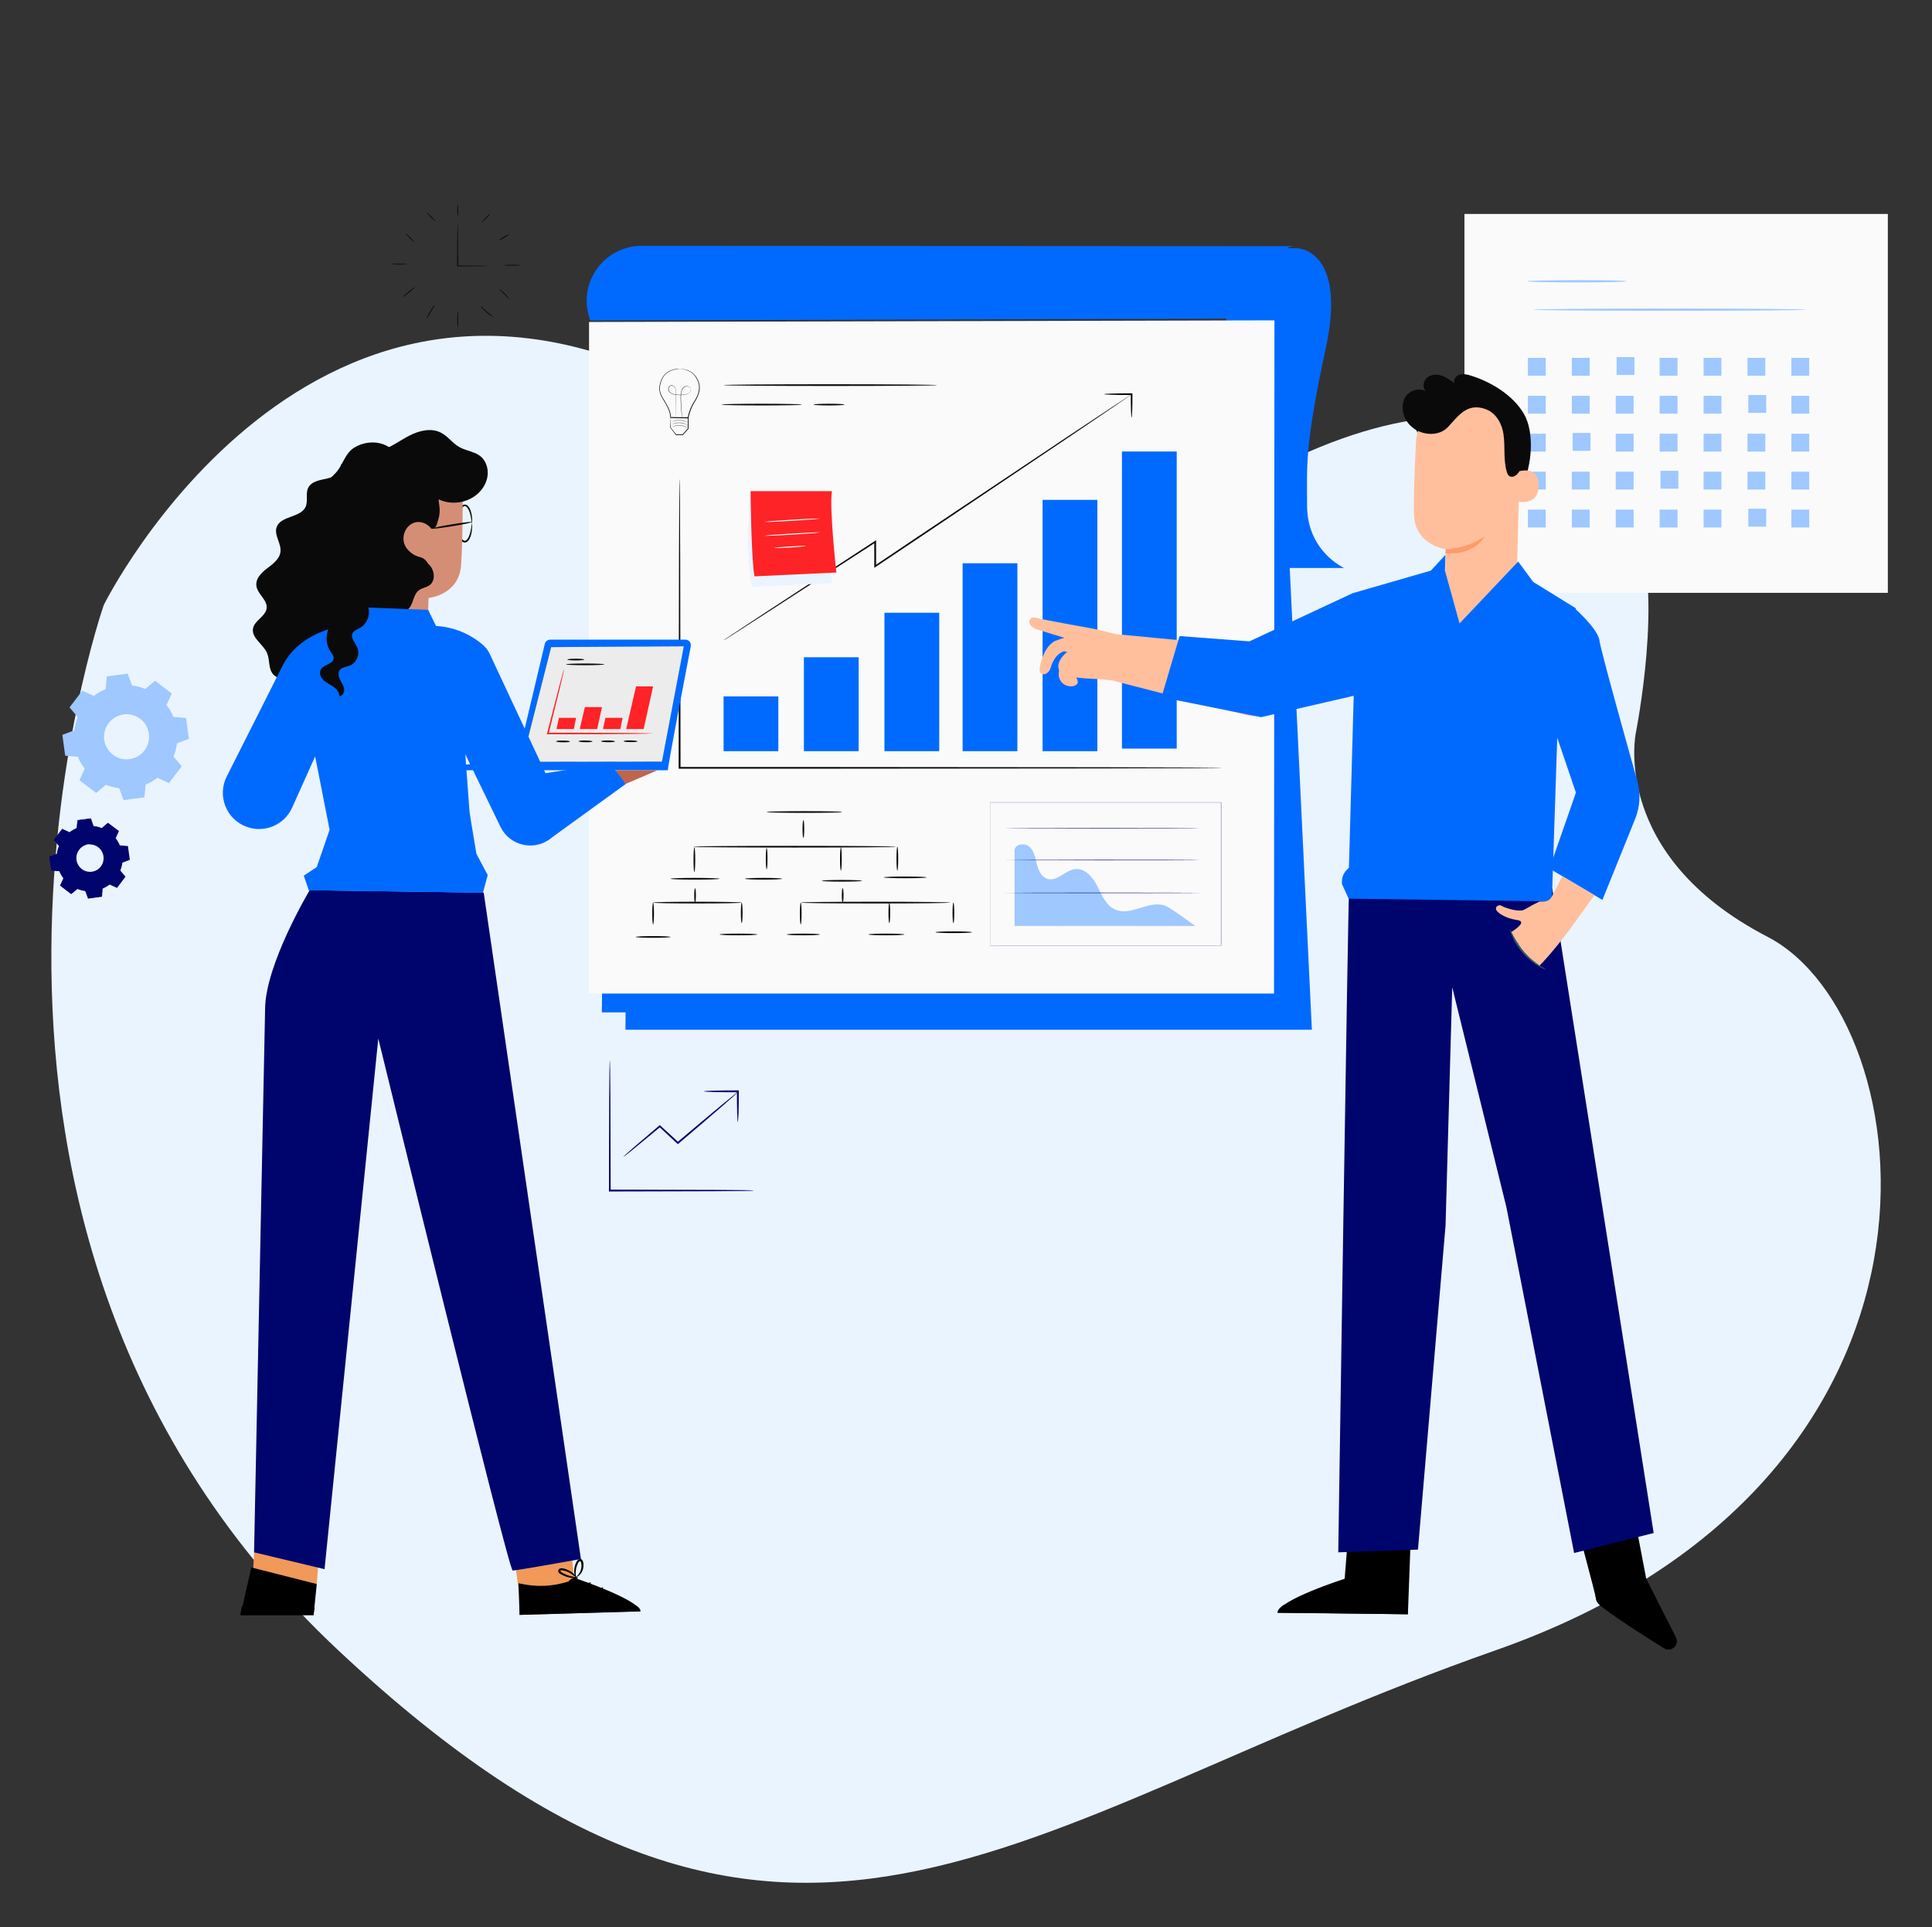 <?xml version="1.0" encoding="utf-8"?>
<!-- Generator: Adobe Illustrator 19.0.0, SVG Export Plug-In . SVG Version: 6.00 Build 0)  -->
<svg version="1.1" id="Слой_1" xmlns="http://www.w3.org/2000/svg" xmlns:xlink="http://www.w3.org/1999/xlink" x="0px" y="0px"
	 viewBox="825 -731.5 2261.5 2255.5" style="enable-background:new 825 -731.5 2261.5 2255.5;" xml:space="preserve">
<rect x="825" y="-731.5" width="2261.5" height="2255.5" fill="#333333" stroke="none"/>
<style type="text/css">
	.st0{fill:#EAF4FE;}
	.st1{fill:#FAFAFA;}
	.st2{fill:#9EC8FF;}
	.st3{fill:#006AFF;}
	.st4{fill:#0A0A0A;}
	.st5{fill:#00046D;}
	.st6{fill:#E1E1E1;}
	.st7{fill:#FE2326;}
	.st8{fill:#FFFFFF;}
	.st9{fill:#1A2E35;}
	.st10{fill:#FFBF9D;}
	.st11{fill:#FF9A6C;}
	.st12{fill:#375A64;}
	.st13{fill:#F09959;}
	.st14{opacity:0.6;}
	.st15{fill:#D58E76;}
	.st16{fill:#ECECEC;}
	.st17{opacity:0.2;}
	.st18{fill:#BF654E;}
</style>
<path class="st0" d="M1638.4-269c0,0,294.7,312.6,619.3,117.8s448.8-32.8,482.1,38.8c33.3,71.6,0,238.6,0,238.6
	s-30.3,143.1,154.1,238.6c184.4,95.4,254,634.2-318.1,835s-825.5,496-1354.9,0S946.5-23.5,946.5-23.5S1190.6-516.5,1638.4-269z"/>
<g>
	<g id="XMLID_132_">
		<rect id="XMLID_133_" x="2539.2" y="-481.1" class="st1" width="495.6" height="443.4"/>
	</g>
	<g id="XMLID_140_">
		<path id="XMLID_141_" class="st2" d="M2729.2-402.3c0,0.7-26.1,1.3-58.3,1.3c-32.2,0-58.3-0.6-58.3-1.3c0-0.7,26.1-1.3,58.3-1.3
			C2703.1-403.7,2729.2-403.1,2729.2-402.3z"/>
	</g>
	<g id="XMLID_144_">
		<path id="XMLID_145_" class="st2" d="M2939.2-369.1c0,0.7-71.7,1.3-160,1.3c-88.4,0-160.1-0.6-160.1-1.3c0-0.7,71.6-1.3,160.1-1.3
			C2867.5-370.4,2939.2-369.8,2939.2-369.1z"/>
	</g>
	<rect id="XMLID_1266_" x="2613.5" y="-312.7" class="st2" width="20.9" height="20.9"/>
	<rect id="XMLID_1265_" x="2664.9" y="-312.7" class="st2" width="20.9" height="20.9"/>
	<rect id="XMLID_1264_" x="2717.3" y="-313.6" class="st2" width="20.9" height="20.9"/>
	<rect id="XMLID_1263_" x="2767.7" y="-312.7" class="st2" width="20.9" height="20.9"/>
	<rect id="XMLID_3842_" x="2819.1" y="-312.7" class="st2" width="20.9" height="20.9"/>
	<rect id="XMLID_3839_" x="2870.5" y="-312.7" class="st2" width="20.9" height="20.9"/>
	<rect id="XMLID_1262_" x="2921.9" y="-312.7" class="st2" width="20.9" height="20.9"/>
	<rect id="XMLID_1261_" x="2613.5" y="-268.3" class="st2" width="20.9" height="20.9"/>
	<rect id="XMLID_1260_" x="2664.9" y="-268.3" class="st2" width="20.9" height="20.9"/>
	<rect id="XMLID_1259_" x="2716.3" y="-268.3" class="st2" width="20.9" height="20.9"/>
	<rect id="XMLID_1258_" x="2767.7" y="-268.3" class="st2" width="20.9" height="20.9"/>
	<rect id="XMLID_1257_" x="2819.1" y="-268.3" class="st2" width="20.9" height="20.9"/>
	<rect id="XMLID_1256_" x="2871.5" y="-269.2" class="st2" width="20.9" height="20.9"/>
	<rect id="XMLID_1255_" x="2921.9" y="-268.3" class="st2" width="20.9" height="20.9"/>
	<rect id="XMLID_1254_" x="2613.5" y="-223.9" class="st2" width="20.9" height="20.9"/>
	<rect id="XMLID_3809_" x="2665.9" y="-224.8" class="st2" width="20.9" height="20.9"/>
	<rect id="XMLID_1253_" x="2716.3" y="-223.9" class="st2" width="20.9" height="20.9"/>
	<rect id="XMLID_1252_" x="2767.7" y="-223.9" class="st2" width="20.9" height="20.9"/>
	<rect id="XMLID_3800_" x="2819.1" y="-223.9" class="st2" width="20.9" height="20.9"/>
	<rect id="XMLID_3797_" x="2870.5" y="-223.9" class="st2" width="20.9" height="20.9"/>
	<rect id="XMLID_1251_" x="2921.9" y="-223.9" class="st2" width="20.9" height="20.9"/>
	<rect id="XMLID_1250_" x="2613.5" y="-179.5" class="st2" width="20.9" height="20.9"/>
	<rect id="XMLID_1249_" x="2664.9" y="-179.5" class="st2" width="20.9" height="20.9"/>
	<rect id="XMLID_1248_" x="2716.3" y="-179.5" class="st2" width="20.9" height="20.9"/>
	<rect id="XMLID_3782_" x="2768.7" y="-180.5" class="st2" width="20.9" height="20.9"/>
	<rect id="XMLID_1247_" x="2819.1" y="-179.5" class="st2" width="20.9" height="20.9"/>
	<rect id="XMLID_1246_" x="2870.5" y="-179.5" class="st2" width="20.9" height="20.9"/>
	<rect id="XMLID_1245_" x="2921.9" y="-179.5" class="st2" width="20.9" height="20.9"/>
	<rect id="XMLID_1244_" x="2613.5" y="-135.1" class="st2" width="20.9" height="20.9"/>
	<rect id="XMLID_1243_" x="2664.9" y="-135.1" class="st2" width="20.9" height="20.9"/>
	<rect id="XMLID_1242_" x="2716.3" y="-135.1" class="st2" width="20.9" height="20.9"/>
	<rect id="XMLID_1241_" x="2767.7" y="-135.1" class="st2" width="20.9" height="20.9"/>
	<rect id="XMLID_3758_" x="2819.1" y="-135.1" class="st2" width="20.9" height="20.9"/>
	<rect id="XMLID_1240_" x="2871.5" y="-136.1" class="st2" width="20.9" height="20.9"/>
	<rect id="XMLID_1239_" x="2921.9" y="-135.1" class="st2" width="20.9" height="20.9"/>
	<path id="XMLID_222_" class="st3" d="M2343.3-441c0,0,58.7,0.8,33.6,117c-25.1,116.2-21.9,138.1-21.9,184.1
		c0,53.8,43.4,73.1,43.4,73.1h-79.6L2260.3-338V-441H2343.3z"/>
	<polygon id="XMLID_224_" class="st3" points="2360.6,473.6 1557.1,473.6 1564.3,-312.5 2321,-352.1 	"/>
	<polygon id="XMLID_226_" class="st3" points="2333,453.3 1529.5,453.3 1536.7,-332.8 2316.8,-348.1 	"/>
	<g id="XMLID_228_">
		<polygon id="XMLID_229_" class="st1" points="2316.3,431.3 1514.5,431.3 1514.5,-354.7 2316.8,-356.6 		"/>
	</g>
	<path id="XMLID_234_" class="st3" d="M2316.8-358.7c-41.4-48.2,6.6-83.9,22.8-84.7l-763.5-0.4c-39.9,0-70.3,36-63.4,75.3
		c1.1,6,3.1,12,3.1,12"/>
	<g id="XMLID_245_">
		<path id="XMLID_246_" class="st4" d="M2255,167.1c0,0-0.9,0.1-2.5,0.1c-1.7,0-4.2,0.1-7.4,0.1c-6.6,0-16.1,0.1-28.3,0.2
			c-24.7,0.1-60.3,0.2-104.2,0.3c-88.1,0.1-209.6,0.2-343.9,0.3c-52.1,0-102.2,0-148.3,0l-1,0l0-1c0.1-98.2,0.3-182.7,0.4-242.8
			c0.1-29.9,0.2-53.7,0.3-70.1c0.1-8.1,0.1-14.4,0.2-18.7c0-2.1,0.1-3.7,0.1-4.8c0-1.1,0.1-1.6,0.1-1.6s0.1,0.6,0.1,1.6
			c0,1.2,0,2.7,0.1,4.8c0,4.3,0.1,10.6,0.2,18.7c0.1,16.4,0.2,40.2,0.3,70.1c0.1,60,0.2,144.5,0.4,242.8l-1-1c46.1,0,96.2,0,148.3,0
			c134.3,0.1,255.8,0.2,343.9,0.3c44,0.1,79.6,0.2,104.2,0.3c12.3,0.1,21.8,0.1,28.3,0.2c3.2,0,5.6,0.1,7.4,0.1
			C2254.2,167,2255,167.1,2255,167.1z"/>
	</g>
	<rect id="XMLID_3720_" x="1672" y="83.5" class="st3" width="64.1" height="64.1"/>
	<rect id="XMLID_3718_" x="1766" y="37.7" class="st3" width="64.1" height="109.9"/>
	<rect id="XMLID_3716_" x="1860.3" y="-14.4" class="st3" width="64.1" height="162"/>
	<rect id="XMLID_3714_" x="1951.8" y="-72.3" class="st3" width="64.1" height="219.9"/>
	<rect id="XMLID_3712_" x="2045.4" y="-146.5" class="st3" width="64.1" height="294.1"/>
	<rect id="XMLID_1238_" x="2138.3" y="-203.1" class="st3" width="64.1" height="347.7"/>
	<g id="XMLID_254_">
		<path id="XMLID_255_" class="st4" d="M1672,17.8c0,0,0.3-0.2,0.8-0.6c0.6-0.4,1.5-1,2.5-1.7c2.3-1.5,5.6-3.7,9.8-6.5
			c8.7-5.7,21.1-13.9,36.7-24.2c31.5-20.6,75.8-49.6,127.2-83.1l1.5-1l0,1.8c0,9.1,0,18.8,0,28.7l-1.5-0.8
			c16.2-10.9,33-22.1,50.1-33.6c69.1-46.1,131.6-87.9,176.9-118.2c22.6-15,41-27.2,53.7-35.6c6.3-4.1,11.2-7.3,14.7-9.6
			c1.6-1,2.9-1.9,3.8-2.5c0.9-0.5,1.3-0.8,1.3-0.8c0,0-0.4,0.3-1.2,0.9c-0.9,0.6-2.2,1.5-3.7,2.6c-3.4,2.3-8.2,5.7-14.5,9.9
			c-12.7,8.6-30.9,20.9-53.4,36.2c-45.3,30.4-107.7,72.4-176.6,118.7c-17.2,11.5-34,22.7-50.2,33.6l-1.5,1l0-1.8
			c0-9.9,0-19.6,0-28.7l1.5,0.8c-51.5,33.3-96,62.1-127.6,82.5c-15.8,10.1-28.3,18.2-37,23.8c-4.3,2.7-7.6,4.8-9.9,6.3
			c-1.1,0.7-1.9,1.2-2.6,1.6C1672.3,17.7,1672,17.8,1672,17.8z"/>
	</g>
	<g id="XMLID_257_">
		<path id="XMLID_258_" class="st4" d="M2149.6-242.9c-0.3,0-0.5-3-0.7-7.9c-0.2-4.9-0.3-11.7-0.3-19.4l1,1c-0.8,0-1.6,0-2.4,0
			c-8.2,0-15.6-0.1-21-0.3c-5.4-0.2-8.7-0.4-8.7-0.7s3.3-0.5,8.7-0.7c5.4-0.2,12.8-0.3,21-0.3c0.8,0,1.7,0,2.4,0l1,0l0,1
			c0,7.6-0.1,14.5-0.3,19.4C2150.1-245.9,2149.9-242.9,2149.6-242.9z"/>
	</g>
	<g id="XMLID_260_">
		<g id="XMLID_261_">
			<path id="XMLID_262_" class="st4" d="M1810.9,218.8c0,0.6-19.8,1-44.3,1c-24.4,0-44.3-0.4-44.3-1c0-0.6,19.8-1,44.3-1
				C1791,217.8,1810.9,218.2,1810.9,218.8z"/>
		</g>
	</g>
	<g id="XMLID_263_">
		<g id="XMLID_264_">
			<ellipse id="XMLID_265_" class="st4" cx="1765.4" cy="238.7" rx="1" ry="10.4"/>
		</g>
	</g>
	<g id="XMLID_266_">
		<g id="XMLID_267_">
			<path id="XMLID_268_" class="st4" d="M1873.9,259.4c0,0.6-53.2,1-118.8,1c-65.6,0-118.8-0.4-118.8-1c0-0.6,53.2-1,118.8-1
				C1820.7,258.4,1873.9,258.9,1873.9,259.4z"/>
		</g>
	</g>
	<g id="XMLID_269_">
		<g id="XMLID_270_">
			<ellipse id="XMLID_271_" class="st4" cx="1637.8" cy="274.6" rx="1" ry="14.4"/>
		</g>
	</g>
	<g id="XMLID_272_">
		<g id="XMLID_273_">
			<ellipse id="XMLID_274_" class="st4" cx="1722.4" cy="273.4" rx="1" ry="12.4"/>
		</g>
	</g>
	<g id="XMLID_275_">
		<g id="XMLID_276_">
			<ellipse id="XMLID_277_" class="st4" cx="1809.3" cy="273.8" rx="1" ry="13.6"/>
		</g>
	</g>
	<g id="XMLID_278_">
		<g id="XMLID_279_">
			<ellipse id="XMLID_280_" class="st4" cx="1875.4" cy="273.4" rx="1" ry="14"/>
		</g>
	</g>
	<g id="XMLID_281_">
		<g id="XMLID_282_">
			<path id="XMLID_283_" class="st4" d="M1667.3,296.9c0,0.6-12.9,1-28.7,1c-15.9,0-28.7-0.4-28.7-1c0-0.6,12.8-1,28.7-1
				C1654.5,295.9,1667.3,296.4,1667.3,296.9z"/>
		</g>
	</g>
	<g id="XMLID_284_">
		<g id="XMLID_285_">
			<ellipse id="XMLID_286_" class="st4" cx="1718.8" cy="296.9" rx="21.9" ry="1"/>
		</g>
	</g>
	<g id="XMLID_287_">
		<g id="XMLID_288_">
			<ellipse id="XMLID_289_" class="st4" cx="1810.5" cy="299.3" rx="23.5" ry="1"/>
		</g>
	</g>
	<g id="XMLID_290_">
		<g id="XMLID_291_">
			<ellipse id="XMLID_292_" class="st4" cx="1884.6" cy="295.3" rx="25.1" ry="1"/>
		</g>
	</g>
	<g id="XMLID_293_">
		<g id="XMLID_294_">
			<g id="XMLID_295_">
				<ellipse id="XMLID_296_" class="st4" cx="1638.6" cy="316.4" rx="1" ry="8.4"/>
			</g>
		</g>
		<g id="XMLID_297_">
			<g id="XMLID_298_">
				<path id="XMLID_299_" class="st4" d="M1693.2,324.8c0,0.6-23.2,1-51.8,1c-28.6,0-51.8-0.4-51.8-1c0-0.6,23.2-1,51.8-1
					C1670,323.8,1693.2,324.3,1693.2,324.8z"/>
			</g>
		</g>
		<g id="XMLID_300_">
			<g id="XMLID_301_">
				<ellipse id="XMLID_302_" class="st4" cx="1693.2" cy="336.8" rx="1" ry="12"/>
			</g>
		</g>
		<g id="XMLID_303_">
			<g id="XMLID_304_">
				<ellipse id="XMLID_305_" class="st4" cx="1589.5" cy="337.6" rx="1" ry="12.8"/>
			</g>
		</g>
	</g>
	<g id="XMLID_3641_">
		<g id="XMLID_307_">
			<g id="XMLID_308_">
				<ellipse id="XMLID_309_" class="st4" cx="1811.4" cy="316.4" rx="1" ry="8.4"/>
			</g>
		</g>
		<g id="XMLID_310_">
			<g id="XMLID_311_">
				<path id="XMLID_312_" class="st4" d="M1937.4,324.8c0,0.6-39.2,1-87.5,1c-48.4,0-87.5-0.4-87.5-1c0-0.6,39.2-1,87.5-1
					C1898.2,323.8,1937.4,324.3,1937.4,324.8z"/>
			</g>
		</g>
		<g id="XMLID_313_">
			<g id="XMLID_314_">
				<ellipse id="XMLID_315_" class="st4" cx="1866" cy="336.8" rx="1" ry="12"/>
			</g>
		</g>
		<g id="XMLID_316_">
			<g id="XMLID_317_">
				<ellipse id="XMLID_318_" class="st4" cx="1941" cy="336.8" rx="1" ry="12"/>
			</g>
		</g>
		<g id="XMLID_319_">
			<g id="XMLID_320_">
				<ellipse id="XMLID_321_" class="st4" cx="1762.3" cy="337.6" rx="1" ry="12.8"/>
			</g>
		</g>
	</g>
	<g id="XMLID_306_">
		<g id="XMLID_322_">
			<ellipse id="XMLID_323_" class="st4" cx="1589.5" cy="365" rx="20.4" ry="1"/>
		</g>
	</g>
	<g id="XMLID_324_">
		<g id="XMLID_325_">
			<ellipse id="XMLID_326_" class="st4" cx="1689.4" cy="362.1" rx="22.1" ry="1"/>
		</g>
	</g>
	<g id="XMLID_327_">
		<g id="XMLID_328_">
			<ellipse id="XMLID_329_" class="st4" cx="1765.4" cy="362.1" rx="19.4" ry="1"/>
		</g>
	</g>
	<g id="XMLID_330_">
		<g id="XMLID_331_">
			<ellipse id="XMLID_332_" class="st4" cx="1862.6" cy="362.1" rx="21.1" ry="1"/>
		</g>
	</g>
	<g id="XMLID_333_">
		<g id="XMLID_334_">
			<path id="XMLID_335_" class="st4" d="M1962.8,359.5c0,0.6-9.6,1-21.4,1c-11.8,0-21.4-0.4-21.4-1c0-0.6,9.6-1,21.4-1
				C1953.2,358.5,1962.8,358.9,1962.8,359.5z"/>
		</g>
	</g>
	<g id="XMLID_337_">
		<path id="XMLID_338_" class="st5" d="M2254.5,375h-270.7V207.4h270.7V375z M1983.9,374.8h270.3V207.6h-270.3V374.8z"/>
	</g>
	<g id="XMLID_341_">
		<g id="XMLID_342_">
			<path id="XMLID_343_" class="st2" d="M2189.1,328.5c-18.8-7.1-40.3,12.6-58.7,4.5c-10.7-4.7-15.6-16.8-20.8-27.2
				c-5.2-10.4-14.3-21.4-25.9-20.2c-11.7,1.2-21.2,14.8-32.5,11.5c-7.1-2.1-10.7-10-12.5-17.2c-1.8-7.2-3-15.2-8.5-20.2
				c-5.4-5.1-16.8-3.7-17.6,3.7v88.8h211.5C2224.1,352.2,2195.5,331,2189.1,328.5z"/>
		</g>
	</g>
	<g id="XMLID_344_">
		<g id="XMLID_345_">
			<g id="XMLID_346_">
				<path id="XMLID_347_" class="st6" d="M2229.8,352.2c0,0.2-51.3,0.3-114.5,0.3c-63.3,0-114.5-0.2-114.5-0.3
					c0-0.2,51.3-0.3,114.5-0.3C2178.5,351.9,2229.8,352,2229.8,352.2z"/>
			</g>
		</g>
	</g>
	<g id="XMLID_348_">
		<g id="XMLID_349_">
			<g id="XMLID_350_">
				<path id="XMLID_351_" class="st5" d="M2229.8,313.4c0,0.2-51.3,0.3-114.5,0.3c-63.3,0-114.5-0.2-114.5-0.3s51.3-0.3,114.5-0.3
					C2178.5,313.1,2229.8,313.3,2229.8,313.4z"/>
			</g>
		</g>
	</g>
	<g id="XMLID_352_">
		<g id="XMLID_353_">
			<g id="XMLID_354_">
				<path id="XMLID_355_" class="st5" d="M2229.8,274.7c0,0.2-51.3,0.3-114.5,0.3c-63.3,0-114.5-0.2-114.5-0.3s51.3-0.3,114.5-0.3
					C2178.5,274.3,2229.8,274.5,2229.8,274.7z"/>
			</g>
		</g>
	</g>
	<g id="XMLID_356_">
		<g id="XMLID_357_">
			<g id="XMLID_358_">
				<path id="XMLID_359_" class="st5" d="M2229.8,237.8c0,0.2-51.3,0.3-114.5,0.3c-63.3,0-114.5-0.2-114.5-0.3
					c0-0.2,51.3-0.3,114.5-0.3C2178.5,237.5,2229.8,237.6,2229.8,237.8z"/>
			</g>
		</g>
	</g>
	<g id="XMLID_361_">
		<g id="XMLID_362_">
			<g id="XMLID_363_">
				<g id="XMLID_364_">
					<path id="XMLID_3600_" class="st4" d="M1620.4-299.7c0,0,0.1,0,0.4,0c0.3,0,0.6,0,1.1,0c1,0,2.4,0.1,4.2,0.4
						c1.8,0.4,4,0.9,6.4,2.2c2.3,1.2,4.7,3.2,6.8,5.8c2,2.7,3.7,6,4.5,10c0.7,3.9,0.1,8.3-1.6,12.5c-0.8,2.1-1.9,4.2-3.1,6.2
						c-1.2,2-2.5,4-3.5,6.2c-2.1,4.4-3.8,9.2-4.7,14.2l-0.1,0.3l-0.3,0c-3.2-0.1-6.6-0.2-10-0.2c-3.6-0.1-7.2-0.2-10.5-0.3l-0.4,0
						l0-0.4c0-5.1-2.1-9.9-4.3-14.1c-1.1-2.1-2.4-4.1-3.6-6.2c-1.1-2-2.4-3.9-3.3-6c-1.8-4.1-2-8.6-1.1-12.4c0.9-3.8,2.3-7.3,4.3-10
						c2-2.7,4.5-4.5,6.8-5.7c2.3-1.2,4.5-1.8,6.3-2.2c1.8-0.4,3.2-0.5,4.2-0.5c0.5,0,0.8,0,1.1,0
						C1620.3-299.7,1620.4-299.7,1620.4-299.7c0,0-0.1,0-0.4,0c-0.3,0-0.6,0-1.1,0.1c-0.9,0.1-2.4,0.2-4.1,0.6
						c-1.8,0.4-3.9,1-6.2,2.2c-2.3,1.2-4.7,3-6.6,5.6c-1.9,2.6-3.3,6-4.1,9.8c-0.9,3.7-0.7,8.1,1.1,12c0.9,2,2.1,3.9,3.3,5.9
						c1.2,2,2.4,4,3.6,6.2c2.3,4.3,4.5,9.1,4.4,14.4l-0.4-0.4c3.4,0.1,6.9,0.2,10.5,0.3c3.4,0.1,6.8,0.2,10,0.2l-0.4,0.3
						c0.9-5.2,2.6-10,4.8-14.4c1.1-2.2,2.3-4.3,3.6-6.2c1.2-2,2.3-4,3.1-6c1.6-4.1,2.2-8.3,1.6-12.1c-0.7-3.8-2.4-7.1-4.3-9.8
						c-2-2.6-4.3-4.6-6.6-5.8c-2.3-1.2-4.5-1.9-6.2-2.3c-1.8-0.3-3.2-0.5-4.2-0.5c-0.4,0-0.8-0.1-1.1-0.1
						C1620.6-299.7,1620.4-299.7,1620.4-299.7z"/>
				</g>
			</g>
		</g>
		<g id="XMLID_365_">
			<g id="XMLID_366_">
				<g id="XMLID_367_">
					<path id="XMLID_3596_" class="st4" d="M1623.4-243.1c0,0,0-0.1-0.1-0.3c0-0.2-0.1-0.5-0.1-0.9c-0.1-0.8-0.2-2.1-0.4-3.6
						c-0.3-3.2-0.8-7.8-1-13.4c0-1.4-0.1-2.9-0.1-4.5c0-1.6,0-3.2,0.2-4.9c0.2-1.7,0.5-3.4,1.3-5c0.8-1.6,2.2-3.1,4-3.7
						c1.8-0.7,4.1-0.2,5.5,1.3c0.7,0.7,1.1,1.8,1.1,2.8c0,1-0.5,2.1-1.2,2.9c-0.7,0.8-1.6,1.4-2.5,1.9c-1,0.4-2,0.7-3.1,0.9
						c-2.1,0.4-4.3,0.5-6.4,0.5c-2.2,0-4.3-0.2-6.4-0.6c-1-0.2-2.1-0.5-3-1c-0.9-0.5-1.8-1.1-2.5-1.9c-0.7-0.8-1.2-1.7-1.4-2.8
						c-0.2-1,0-2.1,0.5-3c0.5-0.9,1.2-1.6,2.2-2c1-0.3,2-0.2,2.9,0.3c0.9,0.4,1.6,1.1,2.1,1.9c0.5,0.8,0.8,1.7,1,2.6
						c0.3,1.8,0.3,3.5,0.3,5.2c0,3.3,0.1,6.5,0.1,9.3c0.1,5.7,0.1,10.3,0.1,13.5c0,1.6,0,2.8,0,3.7c0,0.4,0,0.7,0,1
						c0,0.2,0,0.3,0,0.3s0-0.1,0-0.3c0-0.2,0-0.5,0-1c0-0.9,0-2.1-0.1-3.7c-0.1-3.2-0.1-7.8-0.2-13.5c0-2.8-0.1-6-0.1-9.3
						c0-1.7,0-3.4-0.3-5.1c-0.2-0.9-0.5-1.7-0.9-2.5c-0.5-0.7-1.2-1.4-2-1.8c-0.8-0.4-1.8-0.5-2.7-0.2c-0.9,0.3-1.6,1-2,1.8
						c-0.4,0.8-0.6,1.8-0.4,2.8c0.2,1,0.6,1.9,1.3,2.6c1.3,1.6,3.3,2.4,5.3,2.8c2.1,0.4,4.2,0.5,6.4,0.6c2.2,0,4.3-0.1,6.4-0.5
						c1-0.2,2-0.4,3-0.9c0.9-0.4,1.8-1,2.4-1.8c0.6-0.8,1-1.7,1.1-2.7c0.1-1-0.3-1.9-1-2.6c-1.3-1.4-3.4-1.9-5.2-1.2
						c-1.7,0.6-3.1,2-3.9,3.6c-0.8,1.6-1.2,3.3-1.3,4.9c-0.2,1.7-0.2,3.3-0.2,4.8c0,1.6,0,3,0.1,4.5c0.2,5.7,0.7,10.3,0.9,13.4
						c0.2,1.6,0.3,2.8,0.3,3.7c0,0.4,0.1,0.7,0.1,0.9C1623.4-243.2,1623.4-243.1,1623.4-243.1z"/>
				</g>
			</g>
		</g>
		<g id="XMLID_368_">
			<g id="XMLID_369_">
				<g id="XMLID_370_">
					<path id="XMLID_3592_" class="st4" d="M1610-243.1c0,0,0.1,1.3,0.1,3.4c0,2.5,0.1,5.4,0.1,8.8l-0.1-0.2
						c1.9,2.4,4.1,5.2,6.5,8.1l-0.3-0.2c2.5,0,5.2-0.1,7.9-0.1l-0.3,0.2c1.3-1.5,2.7-3.1,4.1-4.6c0.7-0.8,1.4-1.6,2.1-2.3l-0.1,0.3
						c0.1-4.6,0.2-9,0.2-13l0.4,0.4c-5.8-0.2-10.7-0.3-14.8-0.4c-1.6-0.1-3-0.1-4.3-0.2C1610.6-243.1,1610-243.1,1610-243.1
						c0,0,0.5-0.1,1.4-0.1c1.2,0,2.6,0,4.2,0c4.1,0,9.2,0,15,0l0.4,0l0,0.4c0,4-0.1,8.4-0.1,13l0,0.2l-0.1,0.1
						c-0.7,0.8-1.4,1.5-2.1,2.3c-1.4,1.6-2.8,3.1-4.1,4.6l-0.1,0.2l-0.2,0c-2.8,0-5.4,0-7.9,0.1l-0.2,0l-0.1-0.2
						c-2.3-3-4.5-5.8-6.4-8.3l-0.1-0.1l0-0.1c0.1-3.5,0.2-6.5,0.3-9C1609.9-242.1,1609.9-243.2,1610-243.1z"/>
				</g>
			</g>
		</g>
		<g id="XMLID_371_">
			<g id="XMLID_372_">
				<g id="XMLID_373_">
					<path id="XMLID_3588_" class="st4" d="M1629.9-230.9c0,0-0.3-0.1-0.7-0.3c-0.5-0.2-1.1-0.6-2-0.9c-1.7-0.7-4.2-1.3-7.1-1.4
						c-2.8,0-5.4,0.6-7.1,1.2c-0.9,0.3-1.6,0.6-2,0.9c-0.5,0.2-0.7,0.4-0.7,0.3c0,0,0.2-0.2,0.7-0.4c0.5-0.3,1.1-0.6,2-1
						c1.7-0.7,4.3-1.4,7.2-1.3c2.9,0,5.4,0.7,7.2,1.5c0.9,0.4,1.5,0.7,2,1C1629.7-231.1,1629.9-230.9,1629.9-230.9z"/>
				</g>
			</g>
		</g>
		<g id="XMLID_374_">
			<g id="XMLID_375_">
				<g id="XMLID_376_">
					<path id="XMLID_3584_" class="st4" d="M1630-234c0,0-0.3-0.1-0.7-0.3c-0.5-0.2-1.1-0.6-2-0.9c-1.7-0.7-4.2-1.3-7.1-1.4
						c-2.8,0-5.4,0.6-7.1,1.2c-0.9,0.3-1.6,0.6-2,0.9c-0.5,0.2-0.7,0.4-0.7,0.3c0,0,0.2-0.2,0.7-0.4c0.5-0.3,1.1-0.6,2-1
						c1.7-0.7,4.3-1.4,7.2-1.3c2.9,0,5.4,0.7,7.2,1.5c0.9,0.4,1.5,0.7,2,1C1629.8-234.2,1630-234.1,1630-234z"/>
				</g>
			</g>
		</g>
		<g id="XMLID_377_">
			<g id="XMLID_378_">
				<g id="XMLID_379_">
					<path id="XMLID_3580_" class="st4" d="M1630-237c0,0-0.3-0.1-0.7-0.3c-0.5-0.2-1.1-0.6-2-0.9c-1.7-0.7-4.2-1.3-7.1-1.4
						c-2.8,0-5.4,0.6-7.1,1.2c-0.9,0.3-1.6,0.6-2,0.9c-0.5,0.2-0.7,0.4-0.7,0.3c0,0,0.2-0.2,0.7-0.4c0.5-0.3,1.1-0.6,2-1
						c1.7-0.7,4.3-1.4,7.2-1.3c2.9,0,5.4,0.7,7.2,1.5c0.9,0.4,1.5,0.7,2,1C1629.7-237.2,1630-237.1,1630-237z"/>
				</g>
			</g>
		</g>
	</g>
	<g id="XMLID_381_">
		<g id="XMLID_382_">
			<path id="XMLID_383_" class="st0" d="M1703.3-154.4c0,0-7.7,70.8,2.2,109.5L1800-49c0,0-20.3-69.8-7.8-100.8L1703.3-154.4z"/>
		</g>
	</g>
	<g id="XMLID_384_">
		<g id="XMLID_385_">
			<g id="XMLID_386_">
				<path id="XMLID_387_" class="st7" d="M1703.6-156.7c0,0,0.6,76.4,4.5,99.7l95.9-4.5c0,0-8.4-75.1-5.2-95.2H1703.6z"/>
			</g>
		</g>
		<g id="XMLID_388_">
			<g id="XMLID_389_">
				<g id="XMLID_390_">
					<path id="XMLID_391_" class="st8" d="M1784.4-124.6c0,0.4-14.4,1.5-32.1,2.6c-17.8,1.1-32.2,1.6-32.2,1.3
						c0-0.4,14.4-1.5,32.1-2.6C1769.9-124.4,1784.4-124.9,1784.4-124.6z"/>
				</g>
			</g>
		</g>
		<g id="XMLID_392_">
			<g id="XMLID_393_">
				<g id="XMLID_394_">
					<path id="XMLID_395_" class="st8" d="M1784.4-108.4c0,0.4-14.4,1.5-32.1,2.6c-17.8,1.1-32.2,1.6-32.2,1.3
						c0-0.4,14.4-1.5,32.1-2.6C1770-108.2,1784.4-108.8,1784.4-108.4z"/>
				</g>
			</g>
		</g>
		<g id="XMLID_396_">
			<g id="XMLID_397_">
				<g id="XMLID_398_">
					<path id="XMLID_399_" class="st8" d="M1768.1-92.5c0,0.2-2,0.5-5.3,0.8c-3.3,0.3-7.9,0.7-12.9,1c-5.1,0.3-9.6,0.5-13,0.6
						c-3.3,0.1-5.4,0-5.4-0.1c0-0.2,2-0.5,5.3-0.8s7.9-0.7,12.9-1c5.1-0.3,9.6-0.5,13-0.6C1766-92.7,1768.1-92.7,1768.1-92.5z"/>
				</g>
			</g>
		</g>
	</g>
	<g id="XMLID_401_">
		<path id="XMLID_402_" class="st4" d="M1922.2-280.8c0,0.6-56.1,1-125.2,1c-69.2,0-125.2-0.4-125.2-1c0-0.6,56.1-1,125.2-1
			C1866.1-281.8,1922.2-281.3,1922.2-280.8z"/>
	</g>
	<g id="XMLID_404_">
		<path id="XMLID_405_" class="st4" d="M1763.7-258c0,0.6-21,1-47,1c-25.9,0-47-0.4-47-1c0-0.6,21-1,47-1
			C1742.7-259,1763.7-258.5,1763.7-258z"/>
	</g>
	<g id="XMLID_407_">
		<ellipse id="XMLID_408_" class="st4" cx="1795.5" cy="-258" rx="18.1" ry="1"/>
	</g>
	<path id="XMLID_3463_" d="M2405.2,1037.3l-6.2,78.8c0,0-77.8,25-78.3,39.6l152.3,2l4.5-120.5L2405.2,1037.3z"/>
	<g id="XMLID_496_">
		<g id="XMLID_497_">
			<g id="XMLID_498_">
				<g id="XMLID_499_">
					<path id="XMLID_3459_" d="M2445.9,1108c3,0.7,5.1,4,4.5,7c-0.6,3-3.9,5.2-6.9,4.5c-3-0.7-5.7-4.5-4.7-7.4
						c0.9-2.9,4.9-5.3,7.7-3.9"/>
				</g>
			</g>
		</g>
	</g>
	<g id="XMLID_500_">
		<g id="XMLID_501_">
			<g id="XMLID_502_">
				<path id="XMLID_3454_" d="M2472.9,1157.6l-0.3-12.2l-144.2,0.9c0,0-8.3,4.9-8,9.7L2472.9,1157.6z"/>
			</g>
		</g>
	</g>
	<g id="XMLID_519_">
		<g id="XMLID_520_">
			<g id="XMLID_521_">
				<g id="XMLID_522_">
					<path id="XMLID_3429_" class="st9" d="M2396.5,1081.5c0,0.3,3,0.7,7.6-0.3c2.3-0.5,5.1-1.3,7.9-2.7c1.4-0.7,2.9-1.5,4.3-2.5
						c0.7-0.5,1.5-1,2.3-1.9c0.8-0.8,1.2-2.8,0.2-4c-0.8-1.1-2.2-1.6-3.3-1.6c-1.1,0-2,0.3-2.9,0.5c-1.7,0.5-3.3,1.1-4.7,1.8
						c-2.9,1.4-5.2,3.2-6.9,4.8c-3.4,3.4-4.6,6.2-4.3,6.3c0.3,0.2,2-2.1,5.5-5c1.8-1.4,4-2.9,6.7-4c1.3-0.6,2.8-1.1,4.3-1.5
						c1.6-0.5,3-0.5,3.4,0.2c0.2,0.3,0.2,0.4-0.1,0.9c-0.3,0.4-1,0.9-1.7,1.4c-1.3,0.9-2.7,1.7-4,2.4c-2.6,1.4-5.1,2.4-7.3,3
						C2399.3,1080.8,2396.5,1081.1,2396.5,1081.5z"/>
				</g>
			</g>
		</g>
	</g>
	<path id="XMLID_3418_" d="M2734.4,1024.1l17.6,92l34.9,68.8c2.5,5,0.3,11-4.8,13.2l0,0c-2.9,1.2-6.1,1-8.8-0.6
		c-16.9-10.4-78.7-49-79.6-55.8c-1.1-7.9-25-95.8-25-95.8L2734.4,1024.1z"/>
	<path id="XMLID_3416_" d="M2782.1,1198.1l-89.7-62.6l0.8,3.9c0.7,3.4,2.6,6.4,5.3,8.4c7.3,5.6,27.7,20.6,74.5,49.7
		C2775.8,1199.2,2779.2,1199.4,2782.1,1198.1L2782.1,1198.1z"/>
	<g id="XMLID_531_">
		<path id="XMLID_3414_" d="M2704.9,1108.5c2.6,1.1,4.1,4.4,3.1,7.1c-1,2.7-4.3,4.2-7,3.2c-2.7-1-4.6-5-3.3-7.5
			c1.3-2.6,5.3-4.2,7.6-2.5"/>
	</g>
	<g id="XMLID_544_">
		<path id="XMLID_3392_" class="st5" d="M2404.1,313.3c-1,0-12.6,771.9-12.6,771.9l93.3-3.2l32.3-379.5l7.8-278.6l63.5,257.7
			l79.2,404.4l93.1-23.4L2642,308.3l-111.6-21.6L2404.1,313.3z"/>
	</g>
	<g id="XMLID_546_">
		<g id="XMLID_547_">
			<path id="XMLID_3390_" class="st4" d="M2606.9-163.6c11.2-22.1,14.7-61.6,1.9-83.6c-12.8-21.9-38.7-37.7-63-45
				c-4.1-1.2-8.5-2.1-12.5-0.8c-4,1.3-7.3,5.8-5.9,9.8c-4.7-3.5-9.6-7-15.2-8.8c-5.6-1.7-12.2-1.4-16.7,2.4
				c-4.5,3.8-5.8,11.4-1.6,15.6c-6.7-3-15.2-1.7-20.6,3.2c-5.5,4.9-7.6,13.2-5.2,20.2c2.3,6.7,7.6,14.4,12.4,19.5
				c4.8,5.2,5.3,10.2,3.9,17.1"/>
		</g>
	</g>
	<g id="XMLID_552_">
		<g id="XMLID_553_">
			<g id="XMLID_554_">
				<g id="XMLID_555_">
					<g id="XMLID_556_">
						<g id="XMLID_557_">
							<g id="XMLID_558_">
								<g id="XMLID_559_">
									<g id="XMLID_560_">
										<g id="XMLID_561_">
											<g id="XMLID_562_">
												<g id="XMLID_563_">
													<g id="XMLID_564_">
														<path id="XMLID_3387_" class="st10" d="M2514.9,17.9c0.7-10.6,2.4-106.3,2.4-106.7c0,0-35.5-4.4-37.1-39.7
															c-0.7-17.1,0.6-52.3,2.2-84.3c1.7-34.3,29.5-61.5,63.8-62.6l3.4-0.1c36.8,1,56.6,32.9,54.6,69.7l-5,204.8"/>
													</g>
												</g>
											</g>
										</g>
									</g>
								</g>
							</g>
						</g>
					</g>
				</g>
				<g id="XMLID_565_">
					<g id="XMLID_566_">
						<g id="XMLID_567_">
							<g id="XMLID_568_">
								<g id="XMLID_569_">
									<g id="XMLID_570_">
										<g id="XMLID_571_">
											<g id="XMLID_572_">
												<g id="XMLID_573_">
													<g id="XMLID_574_">
														<path id="XMLID_3376_" class="st11" d="M2517.3-88.8c0,0,22.3,0.6,45.6-15c0,0-10.6,22.1-46,20L2517.3-88.8z"/>
													</g>
												</g>
											</g>
										</g>
									</g>
								</g>
							</g>
						</g>
					</g>
				</g>
			</g>
		</g>
	</g>
	<g id="XMLID_669_">
		<g id="XMLID_670_">
			<g id="XMLID_671_">
				<g id="XMLID_672_">
					<g id="XMLID_673_">
						<g id="XMLID_674_">
							<g id="XMLID_675_">
								<g id="XMLID_676_">
									<path id="XMLID_3260_" class="st10" d="M2602.1-179.6c0.6-0.3,24.1-7.9,24,16.3c0,24.2-24.3,19.2-24.3,18.5
										C2601.7-145.5,2602.1-179.6,2602.1-179.6z"/>
								</g>
							</g>
						</g>
					</g>
				</g>
			</g>
		</g>
	</g>
	<path id="XMLID_3236_" class="st4" d="M2467-258.5c-2.8,31.4,35.8,44.5,52.8,26.9c7.8-8.1,14.7-18.2,25.4-21.9
		c7.2-2.5,15.3-1.1,22.1,2.3c0.1,0,0.1,0.1,0.2,0.1c10,5.2,15.9,16.7,17.4,27.8c2.2,15.5-0.3,29.2,3.7,43.4c0.6,2,1.3,4.2,3,5.5
		c2.9,2.1,7.2,0.3,9.6-2.4c3.9-4.3,5.2-10.2,6.1-16c1.9-13,1.8-26.4-1.5-39.2c-3.3-12.7-9.9-24.8-19.7-33.6
		c-12.2-11-29.1-16.4-45.5-15.6c-16.4,0.8-32.4,7.4-45.2,17.7c-5.9,4.8-11.4,10.5-14.3,17.6"/>
	<path id="XMLID_3222_" class="st10" d="M2298.1,26.5l-166.4-15.8l-26.3-6.3c0,0-60.2-10.8-65.8-12.5c-6.5-2-9.1,0.6-9.7,3.1
		c-0.9,3.8,2.9,7.9,8.4,9.9c1.9,0.7,32.6,10,32.6,10s-3,0.6-10.1,3.4c-7.1,2.7-13.7,12.3-16.8,23.4c-3,11-2.9,14.4,1.3,15.7
		c1.7,0.6,3.4,0,4.8-0.9c2.3-1.4,4-3.8,4.7-6.4c5.1-17.6,15.9-19.4,15.9-19.4l3.4,0.8c0,0-10.9,8.3-10.3,17.7c0.1,1.5,0.5,2.9,1,4
		c-1.4,4.7-0.3,10,2.9,13.7c3.3,3.8,8.8,5.6,13.8,4.5c2.4-0.5,4.9-2,5.1-4.4c0.1-1.3-0.4-2.5-0.9-3.7c-0.3-0.6-0.5-1.3-0.7-1.9l10,1
		c0,0,22.5,1,32.3,2.5l156.8,40.6c21.7,5.6,43.9-7.7,49.1-29.5v0C2339.1,52.1,2322.4,28.8,2298.1,26.5z"/>
	<g id="XMLID_709_">
		<path id="XMLID_3216_" class="st10" d="M2128.1,15.1c-0.1,3.5-3.5,6-6.9,6.9c-3.4,0.8-6.9,0.5-10.4,1.1
			c-10.3,1.8-17.9,11.5-28.2,12.8c-1.4,0.2-3.3,0-3.8-1.4c-0.4-1.3,0.6-2.5,1.6-3.5c8.3-7.9,16.6-15.9,24.9-23.8"/>
	</g>
	<path id="XMLID_3158_" class="st3" d="M2301.1,107.8l108.5-25c0,0-5.6,198.9-5.6,200.8c0,1.9-9,5-8.2,19.4l7.8,17.2l237.9,3.2
		l6.4-193.2l21.7-149.8l-49.9-30.9l-17.6-23.8l-68.6,72.4l-17.1-61.8l0.5-18.4l-17,18.4l-91.5,26.4l-120.9,56.4l-81.7-6.2
		l-21.2,71.5L2301.1,107.8z"/>
	<path id="XMLID_752_" class="st3" d="M2665.2-22.3c0,0,30,25.7,32,40.3c1.5,11.3,31,117,44.3,164.3c4.1,14.7,3.3,30.4-2.5,44.6
		l-38.3,94.8l-62-36.7l31-88.9l-25.7-75.4L2665.2-22.3z"/>
	<g id="XMLID_782_">
		<path id="XMLID_3122_" class="st10" d="M2626.8,398.9c-13.4-8.8-19.2-17.2-24.7-25.5c0.1-0.3,0.2-0.6,0-0.8
			c-0.2-0.3-0.5-0.5-0.9-0.6c-3-4.7-5.4-9-7.2-12.7c7.7-5,17.8-12.6,6.8-14.1c-13.5-1.9-23.1-8.5-24.5-12c-1.4-3.6,3.1-6.8,6.7-4.5
			c2.9,1.9,8.6,3.4,13,4.5c3.6,0.8,7.3,1.1,11,0.7c2.3-0.3,10.3-5.8,18.9-9.8c1.2-0.6,2.6-0.7,3.9-0.5l3.3-0.2
			c3.5-0.2,6.7-2.3,8.3-5.5l12.4-24l37.6,22.2l-29.8,41.3C2661.6,357.5,2641.1,384.7,2626.8,398.9z"/>
	</g>
	<g id="XMLID_784_">
		<path id="XMLID_785_" class="st12" d="M2634.6,403.3c-0.1,0.2-3.6-1.1-8.7-4.1c-5.1-3-11.7-8-17.8-14.8
			c-6.1-6.8-10.3-13.9-12.7-19.4c-2.4-5.4-3.3-9-3.1-9.1c0.6-0.3,5.3,13.8,17.3,27.1C2621.4,396.5,2634.9,402.7,2634.6,403.3z"/>
	</g>
	<g id="XMLID_801_">
		<g id="XMLID_802_">
			<g id="XMLID_803_">
				<polygon id="XMLID_3099_" class="st13" points="1132.4,899.3 1121.4,1104.6 1195.8,1122.6 1210.6,922 				"/>
			</g>
		</g>
	</g>
	<g id="XMLID_805_">
		<g id="XMLID_806_">
			<g id="XMLID_807_">
				<polygon id="XMLID_808_" points="1119.2,1102.9 1106.5,1158.6 1192.1,1158.6 1195.8,1122.3 				"/>
			</g>
		</g>
	</g>
	<g id="XMLID_809_">
		<g id="XMLID_810_">
			<g id="XMLID_811_">
				<g id="XMLID_812_">
					<path id="XMLID_813_" d="M1193.8,1150.5c0,0.3-4.8,0.6-12.5,0.7c-7.7,0.1-18.3-0.1-30.1-0.6c-11.3-0.5-21.5-0.9-30-1.3
						c-7.7-0.4-12.4-0.7-12.4-1c0-0.3,4.8-0.6,12.5-0.7c7.7-0.1,18.3,0.1,30.1,0.6c11.3,0.5,21.5,0.9,30,1.2
						C1189.1,1149.9,1193.8,1150.2,1193.8,1150.5z"/>
				</g>
			</g>
		</g>
	</g>
	<g id="XMLID_819_">
		<g id="XMLID_820_">
			<g id="XMLID_821_">
				<polyline id="XMLID_822_" points="1106.5,1158.6 1192.1,1158.6 1192.9,1150.5 1108,1148.4 1106.5,1157.6 				"/>
			</g>
		</g>
	</g>
	<g id="XMLID_824_">
		<g id="XMLID_825_">
			<g id="XMLID_826_">
				<g id="XMLID_827_">
					<polygon id="XMLID_3075_" class="st13" points="1414.9,999.1 1432.9,1135.2 1498.8,1130.6 1484.9,1005.8 					"/>
				</g>
			</g>
		</g>
	</g>
	<g id="XMLID_829_">
		<g id="XMLID_830_">
			<g id="XMLID_831_">
				<g id="XMLID_832_">
					<g id="XMLID_833_">
						<g id="XMLID_834_">
							<path id="XMLID_3070_" d="M1499.5,1115.8L1499.5,1115.8c0,0,74,25,75.2,38.5l-141.5,4.1l-1.3-37l5.2,1
								C1458.1,1126.6,1479.9,1124.3,1499.5,1115.8z"/>
						</g>
					</g>
				</g>
			</g>
		</g>
		<g id="XMLID_835_" class="st14">
			<g id="XMLID_836_">
				<g id="XMLID_837_">
					<g id="XMLID_838_">
						<g id="XMLID_839_">
							<g id="XMLID_840_">
								<path id="XMLID_3064_" d="M1448.5,1127.9c-2.7,0.8-4.5,4-3.8,6.7c0.7,2.7,3.9,4.6,6.6,3.8c2.7-0.8,5-4.5,4-7.1
									c-1-2.6-4.9-4.6-7.3-3.2"/>
							</g>
						</g>
					</g>
				</g>
			</g>
		</g>
		<g id="XMLID_841_" class="st14">
			<g id="XMLID_842_">
				<g id="XMLID_843_">
					<g id="XMLID_844_">
						<g id="XMLID_845_">
							<path id="XMLID_3057_" d="M1433.2,1158.4l0.1-11.5l135.6,0.3c0,0,6.4,2.6,5.8,7L1433.2,1158.4z"/>
						</g>
					</g>
				</g>
			</g>
		</g>
		<g id="XMLID_846_">
			<g id="XMLID_847_">
				<g id="XMLID_848_">
					<g id="XMLID_849_">
						<g id="XMLID_850_">
							<g id="XMLID_851_">
								<path id="XMLID_3051_" d="M1501.7,1115c0,0.7-3.4,1.1-6.8,3.4c-3.4,2.2-5.1,5.3-5.7,5c-0.6-0.1,0.3-4.3,4.4-7
									C1497.7,1113.7,1501.9,1114.4,1501.7,1115z"/>
							</g>
						</g>
					</g>
				</g>
			</g>
		</g>
		<g id="XMLID_852_">
			<g id="XMLID_853_">
				<g id="XMLID_854_">
					<g id="XMLID_855_">
						<g id="XMLID_856_">
							<g id="XMLID_857_">
								<path id="XMLID_3044_" d="M1516.8,1120.7c0.2,0.7-2.8,1.9-5,4.9c-2.3,2.9-2.8,6.1-3.5,6.1c-0.6,0.1-1.2-3.9,1.6-7.6
									C1512.7,1120.5,1516.7,1120.1,1516.8,1120.7z"/>
							</g>
						</g>
					</g>
				</g>
			</g>
		</g>
		<g id="XMLID_858_">
			<g id="XMLID_859_">
				<g id="XMLID_860_">
					<g id="XMLID_861_">
						<g id="XMLID_862_">
							<g id="XMLID_863_">
								<path id="XMLID_3037_" d="M1525.7,1138.2c-0.6,0.2-1.7-3.3,0-7.1c1.6-3.8,4.8-5.4,5.2-4.9c0.4,0.6-1.6,2.6-2.9,5.8
									C1526.5,1135.2,1526.4,1138.2,1525.7,1138.2z"/>
							</g>
						</g>
					</g>
				</g>
			</g>
		</g>
	</g>
	<g id="XMLID_864_">
		<g id="XMLID_865_">
			<g id="XMLID_866_">
				<g id="XMLID_867_">
					<g id="XMLID_868_">
						<g id="XMLID_869_">
							<path id="XMLID_3029_" d="M1500.2,1114.7c0,0.3-2.7,0.8-7.1,0.2c-2.2-0.3-4.8-0.9-7.5-2.1c-1.4-0.6-2.7-1.2-4.1-2
								c-0.7-0.4-1.4-0.8-2.2-1.6c-0.8-0.7-1.3-2.5-0.4-3.7c0.7-1.1,2-1.6,3-1.7c1-0.1,1.9,0.1,2.7,0.3c1.6,0.3,3.1,0.8,4.4,1.4
								c2.7,1.2,5,2.6,6.7,4.1c3.4,2.9,4.6,5.5,4.3,5.6c-0.3,0.2-2-1.9-5.4-4.3c-1.7-1.2-3.9-2.4-6.4-3.4c-1.3-0.5-2.7-0.9-4.1-1.1
								c-1.5-0.3-2.8-0.3-3.1,0.4c-0.1,0.3-0.1,0.4,0.2,0.8c0.3,0.4,1,0.8,1.6,1.2c1.3,0.8,2.6,1.5,3.8,2c2.5,1.2,4.9,1.9,6.9,2.4
								C1497.5,1114.2,1500.2,1114.3,1500.2,1114.7z"/>
						</g>
					</g>
				</g>
			</g>
		</g>
	</g>
	<g id="XMLID_870_">
		<g id="XMLID_871_">
			<g id="XMLID_872_">
				<g id="XMLID_873_">
					<g id="XMLID_874_">
						<g id="XMLID_875_">
							<path id="XMLID_3022_" d="M1499.3,1115.7c-0.2,0.1-1.7-2.3-2.1-6.8c-0.2-2.2,0-4.9,0.7-7.8c0.4-1.4,0.9-2.9,1.7-4.4
								c0.8-1.4,1.7-3.3,4.4-3.7c1.4-0.1,2.6,1,3,1.9c0.5,0.9,0.6,1.8,0.8,2.6c0.3,1.6,0.3,3.3,0.1,4.8c-0.4,3-1.5,5.6-2.8,7.4
								c-2.7,3.7-5.5,4.7-5.6,4.4c-0.2-0.3,2.1-1.7,4.1-5.3c1-1.8,1.9-4.1,2-6.7c0.1-1.3,0-2.7-0.2-4.1c-0.3-1.5-0.9-2.7-1.4-2.5
								c-0.7,0-1.9,1.2-2.4,2.4c-0.7,1.3-1.2,2.6-1.6,3.9c-0.8,2.6-1.1,5-1.2,7.1C1498.9,1113,1499.7,1115.6,1499.3,1115.7z"/>
						</g>
					</g>
				</g>
			</g>
		</g>
	</g>
	<g id="XMLID_3010_">
		<g id="XMLID_879_">
			<g id="XMLID_880_">
				<path id="XMLID_881_" class="st5" d="M1187.5,310.3c0,0-52.2,87.2-52.2,139.4l-12.9,635.5l82.5,19.7l62.9-621
					c0,0,152.4,622.6,157.3,622.6c4.9,0,79.9-13.5,79.9-13.5l-113.8-779.9L1187.5,310.3z"/>
			</g>
		</g>
	</g>
	<g id="XMLID_904_">
		<g id="XMLID_905_">
			<path id="XMLID_906_" class="st4" d="M1223.8-188.8c2.8,8.2-6.9,15.2-15.4,17.2c-8.5,1.9-18.7,3.2-22.6,10.9
				c-3.4,6.7,0,15.3-3,22.2c-5.8,13.1-29.4,10.4-34,24c-3.2,9.3,5.6,18.9,4.5,28.7c-0.9,8.4-8.7,14.2-15.4,19.3
				c-6.8,5.1-13.9,12.1-12.8,20.6c1.2,9.7,13.1,16.4,12,26.2c-1.1,9.6-14,14.1-15.9,23.5c-2.2,11.2,11.8,18.4,16.4,29
				c3.5,8,1.3,18.4,7.2,24.9c6,6.7,16.6,5.4,25.3,3.5c29.1-6.2,58.2-12.3,87.4-18.5c-5.9-13.8-0.4-30,8.1-42.4s19.6-22.9,26.9-36.1
				c7.2-13.2,9.6-30.8,0.1-42.4"/>
		</g>
	</g>
	<g id="XMLID_907_">
		<g id="XMLID_908_">
			<g id="XMLID_909_">
				<path id="XMLID_910_" class="st4" d="M1377.4-118.9c-0.5,0.1-0.1-5.6-2.9-13.8c-0.8-2-1.8-4.2-3.5-5.7c-1.7-1.6-4-0.6-5.4,1.8
					c-2.8,4.7-3.8,11.2-3.9,17.7c0.1,6.5,1,13,3.9,17.7c1.4,2.4,3.7,3.4,5.4,1.8c1.7-1.5,2.7-3.7,3.5-5.7
					C1377.3-113.3,1376.9-119,1377.4-118.9c0.1,0,0.3,1.4,0.3,3.9c-0.1,2.5-0.3,6.1-1.6,10.5c-0.8,2.1-1.6,4.6-3.8,6.6
					c-1.1,1-2.9,1.7-4.6,1.1c-1.7-0.6-2.8-1.8-3.7-3.1c-3.4-5.3-4.3-12-4.4-18.9c0.1-6.8,1-13.5,4.4-18.9c0.9-1.3,2-2.6,3.7-3.1
					c1.7-0.6,3.6,0.1,4.6,1.1c2.2,2,3.1,4.5,3.8,6.6c1.4,4.3,1.6,8,1.6,10.5C1377.7-120.3,1377.5-118.9,1377.4-118.9z"/>
			</g>
		</g>
	</g>
	<g id="XMLID_912_">
		<g id="XMLID_913_">
			<path id="XMLID_914_" class="st4" d="M1234.9-38.5c-15.8-26.7-20.3-62.3-24.3-93c-1.9-14.5-5.2-35.1,5-44.2
				c10.9-9.7,12-24.7,24.5-32.2c12.5-7.5,29.5-8.1,41.4,0.5"/>
		</g>
	</g>
	<g id="XMLID_918_">
		<g id="XMLID_919_">
			<g id="XMLID_920_">
				<g id="XMLID_921_">
					<g id="XMLID_922_">
						<g id="XMLID_923_">
							<path id="XMLID_2974_" class="st15" d="M1278.7,56.1L1278.7,56.1c24.2,1.9,45.2-16.7,46.2-40.9c1-23.3,1.8-46.9,1.8-46.9
								s35.4-3.2,38-38.2c2.7-35,1.7-115.7,1.7-115.7l0,0c-39.4-20-86.5-17.1-123.2,7.6L1245-55l-0.2,66.2
								C1245,33.5,1256.5,54.3,1278.7,56.1z"/>
						</g>
					</g>
				</g>
			</g>
		</g>
	</g>
	<g id="XMLID_924_">
		<g id="XMLID_925_">
			<path id="XMLID_926_" class="st4" d="M1330-112.7c-6-7.5-15.8-10.5-23.9-5.3c-8.1,5.2-11.2,16.8-6.8,25.4
				c3.1,6,10.1,11.5,17.1,13c6.6,1.4,11.3,7.8,10.5,14.5c-1,8.8-15.6,12-22.3,19.3c-10.3,11.3-32.8,16-48,17.7
				c-14.9,1.7-13.1,1.9-21.7-10.4c-6.3-8.9-8.2-17.5-8.4-28.4c-0.5-25.8-0.9-51.6-1.4-77.4c-0.2-9.3-0.3-18.7,1.8-27.8
				c2.2-9,6.9-17.8,14.7-22.9c8.5-5.6,19.3-6,29-9.1c12.1-3.9,22.4-11.9,33.8-17.7c11.4-5.8,25.3-9.2,36.6-3.4
				c8.2,4.1,13.6,12.3,21.5,16.8c11.3,6.5,26.7,5,32.1,21.7c1.9,5.8,1.7,12.1-0.2,17.8c-7.7,22.6-35.8,31.6-55.9,21.8
				c-0.4,3.8,3.3,12.4-0.7,24.5C1336.5-118.7,1336-112.8,1330-112.7"/>
		</g>
	</g>
	<g id="XMLID_931_">
		<g id="XMLID_932_">
			<g id="XMLID_933_">
				<path id="XMLID_934_" class="st4" d="M1377.5-120.6c0.1,0.6-10.4,2.9-23.5,5c-13.1,2.1-23.8,3.4-23.9,2.8
					c-0.1-0.6,10.4-2.9,23.5-5C1366.7-120,1377.4-121.2,1377.5-120.6z"/>
			</g>
		</g>
	</g>
	<g id="XMLID_935_">
		<g id="XMLID_936_">
			<path id="XMLID_937_" class="st4" d="M1237.7-4.4c1.7,4.5,7.5,6.1,12.2,4.9c4.6-1.3,8.3-4.7,11.8-8c3.5-3.3,7.1-6.8,11.7-8.1
				c9.3-2.8,20.7,3.4,28.6-2.4c7.1-5.3,6.2-17.2,13.2-22.6c3.7-2.9,8.9-3.3,12.7-6.1c7.1-5.2,5.9-16.9,0-23.4
				c-6-6.5-14.9-9.1-23.4-11.5l-75.2,32L1237.7-4.4z"/>
		</g>
	</g>
	<g id="XMLID_946_">
		<polyline id="XMLID_947_" class="st3" points="1335.3,0.9 1326.2,-17.8 1247.1,-20.8 1234.7,3.5 1334,3.5 		"/>
	</g>
	<path id="XMLID_952_" class="st3" d="M1606.8,169.9c-0.6-2.8,20.9-114.4,26.8-145.1c0.8-4-2.3-7.7-6.4-7.7h-158.2
		c-3,0-5.6,2.1-6.3,5l-32.4,136.6l-79.8,6l2.8,5.2H1606.8z"/>
	<polygon id="XMLID_954_" class="st16" points="1599.9,160 1625.5,24.8 1470,25.7 1435.8,160.2 	"/>
	<path id="XMLID_955_" class="st9" d="M1435.7,160.3l0-0.1l34.2-134.6h0.1l155.6-0.9l0,0.1L1600,160.1h-0.1L1435.7,160.3z
		 M1470.1,25.8L1436,160.1l163.9-0.2l25.6-135.1L1470.1,25.8z"/>
	<g id="XMLID_963_">
		<g id="XMLID_964_">
			<g id="XMLID_965_">
				<path id="XMLID_966_" class="st7" d="M1589,126.8c0,0.1-0.7,0.1-2,0.2c-1.6,0.1-3.5,0.1-5.8,0.2c-5.4,0.1-12.6,0.2-21.4,0.3
					c-18.1,0.2-43.1,0.3-70.7,0.3c-7.8,0-15.5,0-22.7,0l-1.3,0l0.3-1.2c5.5-21.3,10.3-39.9,13.8-53.5c1.7-6.4,3.2-11.7,4.2-15.6
					c1-3.6,1.6-5.6,1.8-5.6c0.1,0-0.3,2.1-1.1,5.8c-0.9,4-2.2,9.3-3.7,15.8c-3.4,13.7-7.9,32.3-13.2,53.7l-0.9-1.2
					c7.2,0,14.9,0,22.7,0c27.6,0,52.6,0.1,70.7,0.3c8.8,0.1,16.1,0.2,21.4,0.3c2.3,0.1,4.3,0.1,5.8,0.2
					C1588.3,126.7,1589,126.7,1589,126.8z"/>
			</g>
		</g>
		<g id="XMLID_967_">
			<polygon id="XMLID_968_" class="st7" points="1476.4,121.7 1479.3,108.6 1499.3,108.6 1496.7,121.7 			"/>
		</g>
		<g id="XMLID_969_">
			<polygon id="XMLID_970_" class="st7" points="1503.6,121.7 1509.6,96 1529.7,96 1524,121.7 			"/>
		</g>
		<g id="XMLID_971_">
			<polygon id="XMLID_972_" class="st7" points="1530.8,121.7 1533.7,108.6 1553.7,108.6 1551.2,121.7 			"/>
		</g>
		<g id="XMLID_973_">
			<polygon id="XMLID_974_" class="st7" points="1558,121.7 1569.5,71.8 1589.5,71.8 1578.4,121.7 			"/>
		</g>
	</g>
	<g id="XMLID_975_">
		<g id="XMLID_976_">
			<path id="XMLID_977_" class="st4" d="M1492.1,136.3c0,0.6-3.7,1-8.1,0.9c-4.4,0-8.1-0.5-8.1-1.1c0-0.6,3.6-1,8.1-0.9
				C1488.5,135.2,1492.1,135.7,1492.1,136.3z"/>
		</g>
	</g>
	<g id="XMLID_978_">
		<g id="XMLID_979_">
			<path id="XMLID_980_" class="st4" d="M1518.5,136.2c0,0.6-3.7,1-8.1,0.9c-4.4,0-8.1-0.5-8.1-1.1c0-0.6,3.6-1,8.1-0.9
				C1514.9,135.2,1518.5,135.7,1518.5,136.2z"/>
		</g>
	</g>
	<g id="XMLID_981_">
		<g id="XMLID_982_">
			<path id="XMLID_983_" class="st4" d="M1544.8,136.2c0,0.6-3.7,1-8.1,0.9c-4.4,0-8.1-0.5-8.1-1.1c0-0.6,3.6-1,8.1-0.9
				C1541.3,135.1,1544.9,135.6,1544.8,136.2z"/>
		</g>
	</g>
	<g id="XMLID_984_">
		<g id="XMLID_985_">
			<path id="XMLID_986_" class="st4" d="M1571.2,136.1c0,0.6-3.7,1-8.1,0.9c-4.4,0-8.1-0.5-8.1-1.1c0-0.6,3.6-1,8.1-0.9
				C1567.6,135.1,1571.3,135.6,1571.2,136.1z"/>
		</g>
	</g>
	<g id="XMLID_988_">
		<ellipse id="XMLID_989_" class="st4" cx="1510" cy="46" rx="22.4" ry="1"/>
	</g>
	<g id="XMLID_991_">
		<ellipse id="XMLID_992_" class="st4" cx="1499" cy="40.4" rx="9.9" ry="1"/>
	</g>
	<g id="XMLID_993_">
		<path id="XMLID_994_" class="st3" d="M1466,252.2l91.6-66.3l-3.4-5.5c-5-8.1-12.5-14.4-21.4-18l-14.3,2.6l-84.9,12.9L1466,252.2z"
			/>
	</g>
	<g id="XMLID_2875_">
		<g id="XMLID_998_">
			<g id="XMLID_999_">
				<path id="XMLID_1000_" class="st3" d="M1462.8,254c19-9.4,23.8-32,14.6-51.1l-78.8-168.4c-1.8-4.2-4.5-7.9-7.9-10.9
					c-31-26.9-65.2-22.3-65.2-22.3l-82.2-2.2c0,0-64.6,0-88.8,50.9c-1.8,3.7-39.3,78.2-64.1,127.2c-11.4,22.7-0.6,50.2,23.3,58.9v0
					c20.9,7.7,44.2-2.1,53.3-22.5l26.9-59.9l16.9,85.9l-24.4,70.8l203.8,2.8l-15.7-94.6l-4.9-67.5l41.3,85.2
					C1420.3,255.5,1443.6,263.5,1462.8,254L1462.8,254z"/>
			</g>
			<g id="XMLID_1001_" class="st17">
				<g id="XMLID_1002_">
					<g id="XMLID_1003_">
						<path id="XMLID_1004_" class="st3" d="M1217.7,238c15.4,11.6,38.2,7.7,57.2,4.5c19-3.2,37.4-12.2,49.8-27
							c5.6-6.6,10-14.9,9.2-23.5c-0.8-8.6-8.4-16.9-17-15.9c-9.8,1.2-14.6,12.2-19.3,20.9c-15,27.5-48.8,43.4-79.6,37.4
							C1218,234.4,1214.9,235.9,1217.7,238z"/>
					</g>
				</g>
			</g>
			<g id="XMLID_1005_" class="st17">
				<g id="XMLID_1006_">
					<g id="XMLID_1007_">
						<path id="XMLID_1008_" class="st3" d="M1343.5,105.3c4.8,38.8,2.7,35.8,10.7,74c4,18.8,8.8,38.4,21.8,52.6l-6.4-80.9
							L1343.5,105.3z"/>
					</g>
				</g>
			</g>
		</g>
		<g id="XMLID_1009_">
			<g id="XMLID_1010_">
				<g id="XMLID_1011_">
					<path id="XMLID_1012_" class="st3" d="M1152.2-105.2"/>
				</g>
			</g>
		</g>
	</g>
	<g id="XMLID_997_">
		<polygon id="XMLID_1013_" class="st3" points="1186.4,310.3 1180.6,293.3 1195.8,283.2 1382.7,267.8 1395.9,292.6 1390.3,313.1 		
			"/>
	</g>
	<g id="XMLID_1014_">
		<g id="XMLID_1015_">
			<path id="XMLID_1016_" class="st4" d="M1225-10.4c-7.8,3-14,9.7-16.5,17.7c-2.5,8-1.1,17,3.5,23.9c1.6,2.4,3.7,4.8,3.6,7.7
				c-0.4,6.9-11.5,7.1-15,13c-2.4,4-0.3,9.3,3,12.5c3.3,3.2,7.7,5.1,11.5,7.7c3.8,2.6,7.3,6.6,7.1,11.2c3.9-0.1,6.2-4.8,5.6-8.7
				c-0.6-3.9-3-7.1-4.8-10.6c-1.7-3.5-2.7-7.9-0.5-11.1c2.6-3.6,7.7-3.8,11.9-5.4c8-3.1,12.3-13.5,8.8-21.3
				c-2.5-5.6-8.3-11.3-5.5-16.7c1.6-3,5.2-4.2,8.2-5.9c6.2-3.4,10.4-10,11-17.1c0.5-7-2.6-14.2-8.2-18.6"/>
		</g>
	</g>
	<g id="XMLID_1032_">
		<polyline id="XMLID_1033_" class="st18" points="1557.5,185.9 1594.7,169.9 1545.2,169.9 1556,183.9 		"/>
	</g>
	<path id="XMLID_1089_" class="st2" d="M979.6,70.7c5.4,0.7,10.6,2.1,15.5,4.1l11.4-9.6l19.6,14.9l-6.2,13.5c3.3,4.2,6,8.8,8.1,13.9
		l14.8,1.3l3.3,24.4l-13.9,5.2c-0.7,5.4-2.1,10.6-4.1,15.5l9.6,11.4l-14.9,19.6l-13.5-6.2c-4.2,3.3-8.8,6-13.9,8.1l-1.3,14.8
		l-24.4,3.3l-5.2-13.9c-5.4-0.7-10.6-2.1-15.5-4.1l-11.4,9.6L918,181.6l6.2-13.5c-3.3-4.2-6-8.8-8.1-13.9l-14.8-1.3l-3.3-24.4
		l13.9-5.2c0.7-5.4,2.1-10.6,4.1-15.5l-9.6-11.4l14.9-19.6l13.5,6.2c4.2-3.3,8.8-6,13.9-8.1l1.3-14.8l24.4-3.3L979.6,70.7
		L979.6,70.7z M969.6,104.6c-14.4,2-24.6,15.3-22.6,29.7c2,14.4,15.3,24.6,29.7,22.6c14.4-2,24.6-15.3,22.6-29.7
		C997.4,112.7,984.1,102.6,969.6,104.6z"/>
	<path id="XMLID_1104_" class="st5" d="M934.4,235.3c3.4,0.4,6.7,1.3,9.7,2.6l7.2-6l12.3,9.4l-3.9,8.5c2,2.6,3.8,5.6,5.1,8.7
		l9.3,0.8l2.1,15.3l-8.7,3.3c-0.4,3.4-1.3,6.7-2.6,9.7l6,7.2l-9.4,12.3l-8.5-3.9c-2.6,2-5.6,3.8-8.7,5.1l-0.8,9.3l-15.3,2.1
		l-3.3-8.7c-3.4-0.4-6.7-1.3-9.7-2.6l-7.2,6l-12.3-9.4l3.9-8.5c-2-2.6-3.8-5.6-5.1-8.7l-9.3-0.8l-2.1-15.3l8.7-3.3
		c0.4-3.4,1.3-6.7,2.6-9.7l-6-7.2l9.4-12.3l8.5,3.9c2.6-2,5.6-3.8,8.7-5.1l0.8-9.3l15.3-2.1L934.4,235.3L934.4,235.3z M928.1,256.5
		c-9.1,1.2-15.4,9.6-14.2,18.7c1.2,9.1,9.6,15.4,18.7,14.2c9.1-1.2,15.4-9.6,14.2-18.7C945.5,261.6,937.1,255.3,928.1,256.5z"/>
	<g id="XMLID_1106_">
		<path id="XMLID_1107_" class="st5" d="M928.1,256.5c0,0,0.4-0.1,1-0.2c0.7-0.1,1.7-0.2,3.1-0.1c2.6,0.2,6.6,1.3,10.2,4.7
			c3.5,3.3,6.1,9.3,4.7,15.7c-0.6,3.2-2.3,6.3-4.8,8.8c-2.5,2.5-5.9,4.2-9.6,4.7c-3.7,0.5-7.5-0.2-10.5-2c-3.1-1.7-5.5-4.3-7-7.1
			c-3-5.8-2.1-12.3,0.4-16.4c2.5-4.2,6.1-6.3,8.6-7.2c1.3-0.5,2.3-0.7,3-0.8C927.7,256.5,928.1,256.5,928.1,256.5
			c0,0.1-1.5,0.3-3.8,1.3c-2.3,1-5.7,3.1-7.9,7.2c-2.3,3.9-3,10-0.1,15.3c1.4,2.6,3.6,5,6.5,6.6c2.9,1.6,6.3,2.2,9.7,1.8
			c3.4-0.5,6.6-2,8.9-4.3c2.4-2.2,3.9-5.1,4.5-8.1c1.3-5.9-1-11.6-4.2-14.7c-3.2-3.3-7-4.5-9.6-4.8
			C929.6,256.4,928.1,256.7,928.1,256.5z"/>
	</g>
	<g id="XMLID_1109_">
		<path id="XMLID_1110_" class="st5" d="M934.4,235.3c0,0-0.1-0.2-0.2-0.5c-0.2-0.4-0.4-1-0.7-1.6c-0.6-1.5-1.5-3.7-2.6-6.5l0.2,0.1
			c-3.9,0.6-9.1,1.3-15.3,2.2l0.3-0.3c-0.2,2.8-0.5,6-0.8,9.3l0,0.2l-0.2,0.1c-2.9,1.2-5.8,2.9-8.6,5.1l-0.2,0.2l-0.2-0.1
			c-2.7-1.2-5.5-2.5-8.5-3.8l0.6-0.1c-2.9,3.9-6,8-9.3,12.3l0-0.7c1.9,2.2,3.9,4.6,6,7.1l0.2,0.3l-0.1,0.3c-1.2,2.9-2.1,6.2-2.5,9.6
			l0,0.3l-0.3,0.1c-2.7,1-5.7,2.1-8.7,3.3l0.4-0.6c0.7,4.8,1.4,10,2.1,15.3l-0.6-0.5c2.9,0.3,6.1,0.5,9.3,0.8l0.4,0l0.1,0.4
			c1.2,2.9,2.9,5.8,5,8.6l0.2,0.3l-0.2,0.4c-1.2,2.7-2.5,5.6-3.9,8.5l-0.2-0.8c3.9,3,8.1,6.1,12.3,9.4l-0.8,0c2.3-1.9,4.7-3.9,7.2-6
			l0.3-0.3l0.4,0.2c2.9,1.2,6.2,2.1,9.6,2.5l0,0l0,0c0.2,0.2-0.5-0.4,0.5,0.4l0,0l0,0l0,0l0,0.1l0.1,0.1l0.1,0.3l0.2,0.6l0.4,1.1
			l0.8,2.2c0.5,1.5,1.1,2.9,1.6,4.4l-0.7-0.4c5.2-0.7,10.3-1.4,15.3-2.1l-0.6,0.6c0.3-3.1,0.6-6.2,0.8-9.3l0-0.4l0.4-0.2
			c3.1-1.3,6-3,8.6-5l0.3-0.2l0.4,0.2c2.9,1.3,5.7,2.6,8.5,3.9l-0.8,0.2c3.2-4.2,6.3-8.3,9.4-12.3l0,0.8c-2-2.4-4-4.8-6-7.2
			l-0.2-0.3l0.1-0.3c1.3-3.1,2.1-6.4,2.6-9.6l0-0.3l0.3-0.1c3-1.1,5.9-2.2,8.8-3.2l-0.4,0.6c-0.7-5.4-1.4-10.5-2-15.3l0.5,0.4
			c-3.3-0.3-6.3-0.6-9.3-0.9l-0.3,0l-0.1-0.3c-1.4-3.3-3.1-6.1-5-8.6l-0.2-0.2l0.1-0.2c1.4-3.1,2.7-5.9,3.9-8.5l0.1,0.5
			c-4.7-3.7-8.8-6.8-12.2-9.4l0.4,0c-2.9,2.4-5.2,4.3-7.2,5.9l-0.1,0.1l-0.1,0c-3.1-1.3-5.6-1.9-7.2-2.3c-0.8-0.2-1.4-0.3-1.8-0.4
			C934.5,235.3,934.4,235.3,934.4,235.3c0,0,0.2,0,0.6,0c0.4,0,1,0.1,1.9,0.3c1.7,0.3,4.1,0.8,7.3,2.1l-0.2,0
			c1.9-1.7,4.3-3.6,7.1-6.1l0.2-0.2l0.2,0.1c3.5,2.6,7.6,5.7,12.4,9.3l0.3,0.2l-0.1,0.3c-1.2,2.6-2.4,5.4-3.8,8.5l-0.1-0.5
			c2,2.5,3.8,5.4,5.2,8.8l-0.4-0.3c3,0.3,6,0.5,9.3,0.8l0.4,0l0.1,0.4c0.7,4.8,1.4,9.9,2.1,15.3l0.1,0.4l-0.4,0.2
			c-2.8,1.1-5.7,2.2-8.7,3.3l0.4-0.5c-0.4,3.3-1.3,6.7-2.6,9.9l-0.1-0.6c2,2.3,4,4.7,6,7.1l0.3,0.4l-0.3,0.4c-3,4-6.2,8.1-9.3,12.3
			l-0.3,0.4l-0.5-0.2c-2.8-1.3-5.6-2.6-8.5-3.9l0.7-0.1c-2.7,2.1-5.6,3.8-8.9,5.2l0.4-0.5c-0.3,3.1-0.5,6.2-0.8,9.3l0,0.5l-0.5,0.1
			c-5,0.7-10.1,1.4-15.3,2.1l-0.5,0.1l-0.2-0.5c-0.5-1.4-1.1-2.9-1.6-4.4l-0.8-2.2l-0.4-1.1l-0.2-0.6l-0.1-0.3l-0.1-0.1l0-0.1l0,0
			l0,0l0,0c1.1,0.9,0.3,0.2,0.5,0.4l0,0l0,0c-3.5-0.4-6.9-1.4-9.9-2.6l0.7-0.1c-2.5,2.1-4.9,4.1-7.2,6l-0.4,0.3l-0.4-0.3
			c-4.2-3.2-8.4-6.4-12.3-9.4l-0.4-0.3l0.2-0.5c1.3-2.9,2.7-5.8,3.9-8.5l0.1,0.7c-2.2-2.8-3.9-5.9-5.2-8.9l0.5,0.4
			c-3.2-0.3-6.4-0.6-9.3-0.8l-0.5,0l-0.1-0.5c-0.7-5.3-1.4-10.5-2.1-15.3l-0.1-0.5l0.4-0.2c3-1.1,6-2.2,8.8-3.2l-0.4,0.5
			c0.4-3.6,1.4-6.9,2.6-9.9l0.1,0.6c-2.1-2.5-4.1-5-6-7.2l-0.3-0.3l0.3-0.3c3.3-4.3,6.4-8.4,9.4-12.3l0.2-0.3l0.3,0.2
			c3,1.4,5.8,2.7,8.5,3.9l-0.5,0.1c2.9-2.2,5.9-3.9,8.8-5.1l-0.2,0.3c0.3-3.3,0.6-6.5,0.9-9.3l0-0.3l0.3,0c6.2-0.8,11.4-1.4,15.3-2
			l0.2,0l0.1,0.2c1,2.8,1.8,5,2.3,6.5c0.2,0.7,0.4,1.3,0.6,1.7C934.3,235,934.4,235.2,934.4,235.3z"/>
	</g>
	<g id="XMLID_1116_">
		<g id="XMLID_1122_">
			<g id="XMLID_1123_">
				<g id="XMLID_1124_">
					<g id="XMLID_1125_">
						<g id="XMLID_1126_">
							<g id="XMLID_1127_">
								<path id="XMLID_1128_" class="st4" d="M1398.9-420.4c0,0.1-1,0.1-2.9,0.2c-2.1,0-4.8,0.1-8.1,0.2
									c-6.9,0.1-16.5,0.2-27.3,0.2l-0.5,0l0-0.5c0-1.7,0-3.6,0-5.4c0-12.1,0.1-23,0.2-30.9c0.1-3.8,0.1-7,0.2-9.4
									c0.1-2.2,0.1-3.4,0.2-3.4c0.1,0,0.1,1.2,0.2,3.4c0,2.4,0.1,5.6,0.2,9.4c0.1,7.9,0.2,18.9,0.2,30.9c0,1.9,0,3.7,0,5.4
									l-0.5-0.5c10.8,0,20.4,0.1,27.3,0.2c3.3,0.1,6,0.1,8.1,0.2C1397.9-420.6,1398.9-420.5,1398.9-420.4z"/>
							</g>
						</g>
					</g>
				</g>
			</g>
		</g>
	</g>
	<g id="XMLID_1129_">
		<g id="XMLID_1130_">
			<g id="XMLID_1131_">
				<g id="XMLID_1132_">
					<g id="XMLID_1133_">
						<g id="XMLID_1134_">
							<g id="XMLID_1135_">
								<ellipse id="XMLID_1136_" class="st4" cx="1360.8" cy="-485.7" rx="0.5" ry="7"/>
							</g>
						</g>
					</g>
				</g>
			</g>
		</g>
	</g>
	<g id="XMLID_1137_">
		<g id="XMLID_1138_">
			<g id="XMLID_1139_">
				<g id="XMLID_1140_">
					<g id="XMLID_1141_">
						<g id="XMLID_1142_">
							<g id="XMLID_1143_">
								
									<ellipse id="XMLID_1144_" transform="matrix(0.707 -0.707 0.707 0.707 745.267 846.08)" class="st4" cx="1393.9" cy="-476.6" rx="6.9" ry="0.5"/>
							</g>
						</g>
					</g>
				</g>
			</g>
		</g>
	</g>
	<g id="XMLID_1145_">
		<g id="XMLID_1146_">
			<g id="XMLID_1147_">
				<g id="XMLID_1148_">
					<g id="XMLID_1149_">
						<g id="XMLID_1150_">
							<g id="XMLID_1151_">
								<path id="XMLID_1152_" class="st4" d="M1421.1-457.2c0.1,0.3-2.5,1.9-5.7,3.8c-3.2,2-5.9,3.6-6.1,3.3
									c-0.2-0.2,2.2-2.3,5.5-4.3C1418-456.3,1420.9-457.4,1421.1-457.2z"/>
							</g>
						</g>
					</g>
				</g>
			</g>
		</g>
	</g>
	<g id="XMLID_1153_">
		<g id="XMLID_1154_">
			<g id="XMLID_1155_">
				<g id="XMLID_1156_">
					<g id="XMLID_1157_">
						<g id="XMLID_1158_">
							<g id="XMLID_1159_">
								<ellipse id="XMLID_1160_" class="st4" cx="1424.5" cy="-421.1" rx="9.6" ry="0.5"/>
							</g>
						</g>
					</g>
				</g>
			</g>
		</g>
	</g>
	<g id="XMLID_1161_">
		<g id="XMLID_1162_">
			<g id="XMLID_1163_">
				<g id="XMLID_1164_">
					<g id="XMLID_1165_">
						<g id="XMLID_1166_">
							<g id="XMLID_1167_">
								<ellipse id="XMLID_1168_" class="st4" cx="1292.5" cy="-422.4" rx="9" ry="0.5"/>
							</g>
						</g>
					</g>
				</g>
			</g>
		</g>
	</g>
	<g id="XMLID_1169_">
		<g id="XMLID_1170_">
			<g id="XMLID_1171_">
				<g id="XMLID_1172_">
					<g id="XMLID_1173_">
						<g id="XMLID_1174_">
							<g id="XMLID_1175_">
								<path id="XMLID_1176_" class="st4" d="M1310.9-395.6c0.2,0.2-2.9,3-6.8,6.2c-4,3.2-7.3,5.6-7.5,5.3c-0.2-0.2,2.9-3,6.8-6.2
									C1307.4-393.4,1310.7-395.8,1310.9-395.6z"/>
							</g>
						</g>
					</g>
				</g>
			</g>
		</g>
	</g>
	<g id="XMLID_1177_">
		<g id="XMLID_1178_">
			<g id="XMLID_1179_">
				<g id="XMLID_1180_">
					<g id="XMLID_1181_">
						<g id="XMLID_1182_">
							<g id="XMLID_1183_">
								<path id="XMLID_1184_" class="st4" d="M1334.1-374.8c0.2,0.2-2,3.7-4.6,8c-2.6,4.4-4.6,8-4.9,7.9c-0.3-0.1,1.3-4,4-8.4
									C1331.1-371.8,1333.8-375,1334.1-374.8z"/>
							</g>
						</g>
					</g>
				</g>
			</g>
		</g>
	</g>
	<g id="XMLID_1185_">
		<g id="XMLID_1186_">
			<g id="XMLID_1187_">
				<g id="XMLID_1188_">
					<g id="XMLID_1189_">
						<g id="XMLID_1190_">
							<g id="XMLID_1191_">
								<ellipse id="XMLID_1192_" class="st4" cx="1360.8" cy="-357.6" rx="0.5" ry="9.6"/>
							</g>
						</g>
					</g>
				</g>
			</g>
		</g>
	</g>
	<g id="XMLID_1193_">
		<g id="XMLID_1194_">
			<g id="XMLID_1195_">
				<g id="XMLID_1196_">
					<g id="XMLID_1197_">
						<g id="XMLID_1198_">
							<g id="XMLID_1199_">
								<path id="XMLID_1200_" class="st4" d="M1402-360.8c-0.2,0.2-3.9-1.9-7.9-5.4c-4-3.5-6.6-6.9-6.4-7.1
									c0.2-0.2,3.2,2.8,7.1,6.3C1398.8-363.6,1402.2-361.1,1402-360.8z"/>
							</g>
						</g>
					</g>
				</g>
			</g>
		</g>
	</g>
	<g id="XMLID_1201_">
		<g id="XMLID_1202_">
			<g id="XMLID_1203_">
				<g id="XMLID_1204_">
					<g id="XMLID_1205_">
						<g id="XMLID_1206_">
							<g id="XMLID_1207_">
								
									<ellipse id="XMLID_1208_" transform="matrix(0.707 0.707 -0.707 0.707 140.506 -1114.377)" class="st4" cx="1415.4" cy="-387.6" rx="8.4" ry="0.5"/>
							</g>
						</g>
					</g>
				</g>
			</g>
		</g>
	</g>
	<g id="XMLID_1209_">
		<g id="XMLID_1210_">
			<g id="XMLID_1211_">
				<g id="XMLID_1212_">
					<g id="XMLID_1213_">
						<g id="XMLID_1214_">
							<g id="XMLID_1215_">
								
									<ellipse id="XMLID_1216_" transform="matrix(0.707 0.707 -0.707 0.707 61.635 -1055.441)" class="st4" cx="1304.8" cy="-453.3" rx="7.4" ry="0.5"/>
							</g>
						</g>
					</g>
				</g>
			</g>
		</g>
	</g>
	<g id="XMLID_1217_">
		<g id="XMLID_1218_">
			<g id="XMLID_1219_">
				<g id="XMLID_1220_">
					<g id="XMLID_1221_">
						<g id="XMLID_1222_">
							<g id="XMLID_1223_">
								
									<ellipse id="XMLID_1224_" transform="matrix(0.709 0.706 -0.706 0.709 49.606 -1076.82)" class="st4" cx="1328.8" cy="-478.3" rx="7.2" ry="0.5"/>
							</g>
						</g>
					</g>
				</g>
			</g>
		</g>
	</g>
	<g id="XMLID_1225_">
		<g id="XMLID_1226_">
			<g id="XMLID_1227_">
				<g id="XMLID_1228_">
					<path id="XMLID_1229_" class="st5" d="M1707.3,661.9c0,0.1-1.1,0.1-3.3,0.2c-2.3,0.1-5.4,0.1-9.3,0.2c-8.3,0.1-20,0.2-34.4,0.3
						c-29.2,0.1-69.2,0.2-113.3,0.3c-2.8,0-5.5,0-8.1,0l-1.1,0l0-1.1c0.1-42.3,0.2-80.3,0.3-107.9c0.1-13.6,0.3-24.6,0.3-32.4
						c0.1-3.7,0.1-6.6,0.2-8.8c0.1-2,0.1-3.1,0.2-3.1c0.1,0,0.1,1.1,0.2,3.1c0,2.2,0.1,5.1,0.2,8.8c0.1,7.9,0.2,18.9,0.3,32.4
						c0.1,27.6,0.2,65.6,0.3,107.9l-1.1-1.1c2.6,0,5.3,0,8.1,0c44.2,0.1,84.1,0.2,113.3,0.3c14.3,0.1,26,0.3,34.4,0.3
						c3.9,0.1,7,0.2,9.3,0.2C1706.1,661.7,1707.3,661.8,1707.3,661.9z"/>
				</g>
			</g>
		</g>
		<g id="XMLID_1230_">
			<g id="XMLID_1231_">
				<g id="XMLID_1232_">
					<path id="XMLID_1233_" class="st5" d="M1688.6,546.6c0.1,0.1-1.7,1.8-5,4.8c-3.6,3.2-8.4,7.4-14.2,12.5
						c-12.1,10.5-28.8,24.8-47.4,40.6l-2.8,2.4l-0.7,0.6l-0.7-0.6c-7.4-6.9-14.5-13.5-21.1-19.6l1.3,0c-12.4,10.2-23.1,19-31,25.5
						c-3.6,2.9-6.6,5.3-9,7.2c-2.1,1.6-3.3,2.5-3.4,2.4c-0.1-0.1,1-1.1,2.9-2.9c2.3-2,5.1-4.5,8.6-7.6c7.8-6.7,18.3-15.7,30.5-26.1
						l0.7-0.6l0.7,0.6c6.6,6.1,13.7,12.6,21.2,19.5l-1.4,0l2.8-2.4c18.6-15.7,35.5-29.9,47.8-40.1c6-4.9,10.9-8.9,14.7-12
						C1686.5,547.9,1688.5,546.5,1688.6,546.6z"/>
				</g>
			</g>
		</g>
		<g id="XMLID_1234_">
			<g id="XMLID_1235_">
				<g id="XMLID_1236_">
					<path id="XMLID_1237_" class="st5" d="M1688.6,581.8c-0.3,0-0.5-4-0.7-10.5c-0.2-6.5-0.3-15.5-0.3-25.6l1.1,1.1
						c-0.6,0-1.2,0-1.8,0c-10.5,0-20-0.1-26.8-0.3s-11.1-0.5-11.1-0.8c0-0.3,4.2-0.6,11.1-0.8c6.9-0.2,16.3-0.3,26.8-0.3
						c0.6,0,1.2,0,1.8,0l1.1,0l0,1.1c0,10.1-0.1,19.1-0.3,25.6C1689.1,577.8,1688.8,581.8,1688.6,581.8z"/>
				</g>
			</g>
		</g>
	</g>
</g>
</svg>
